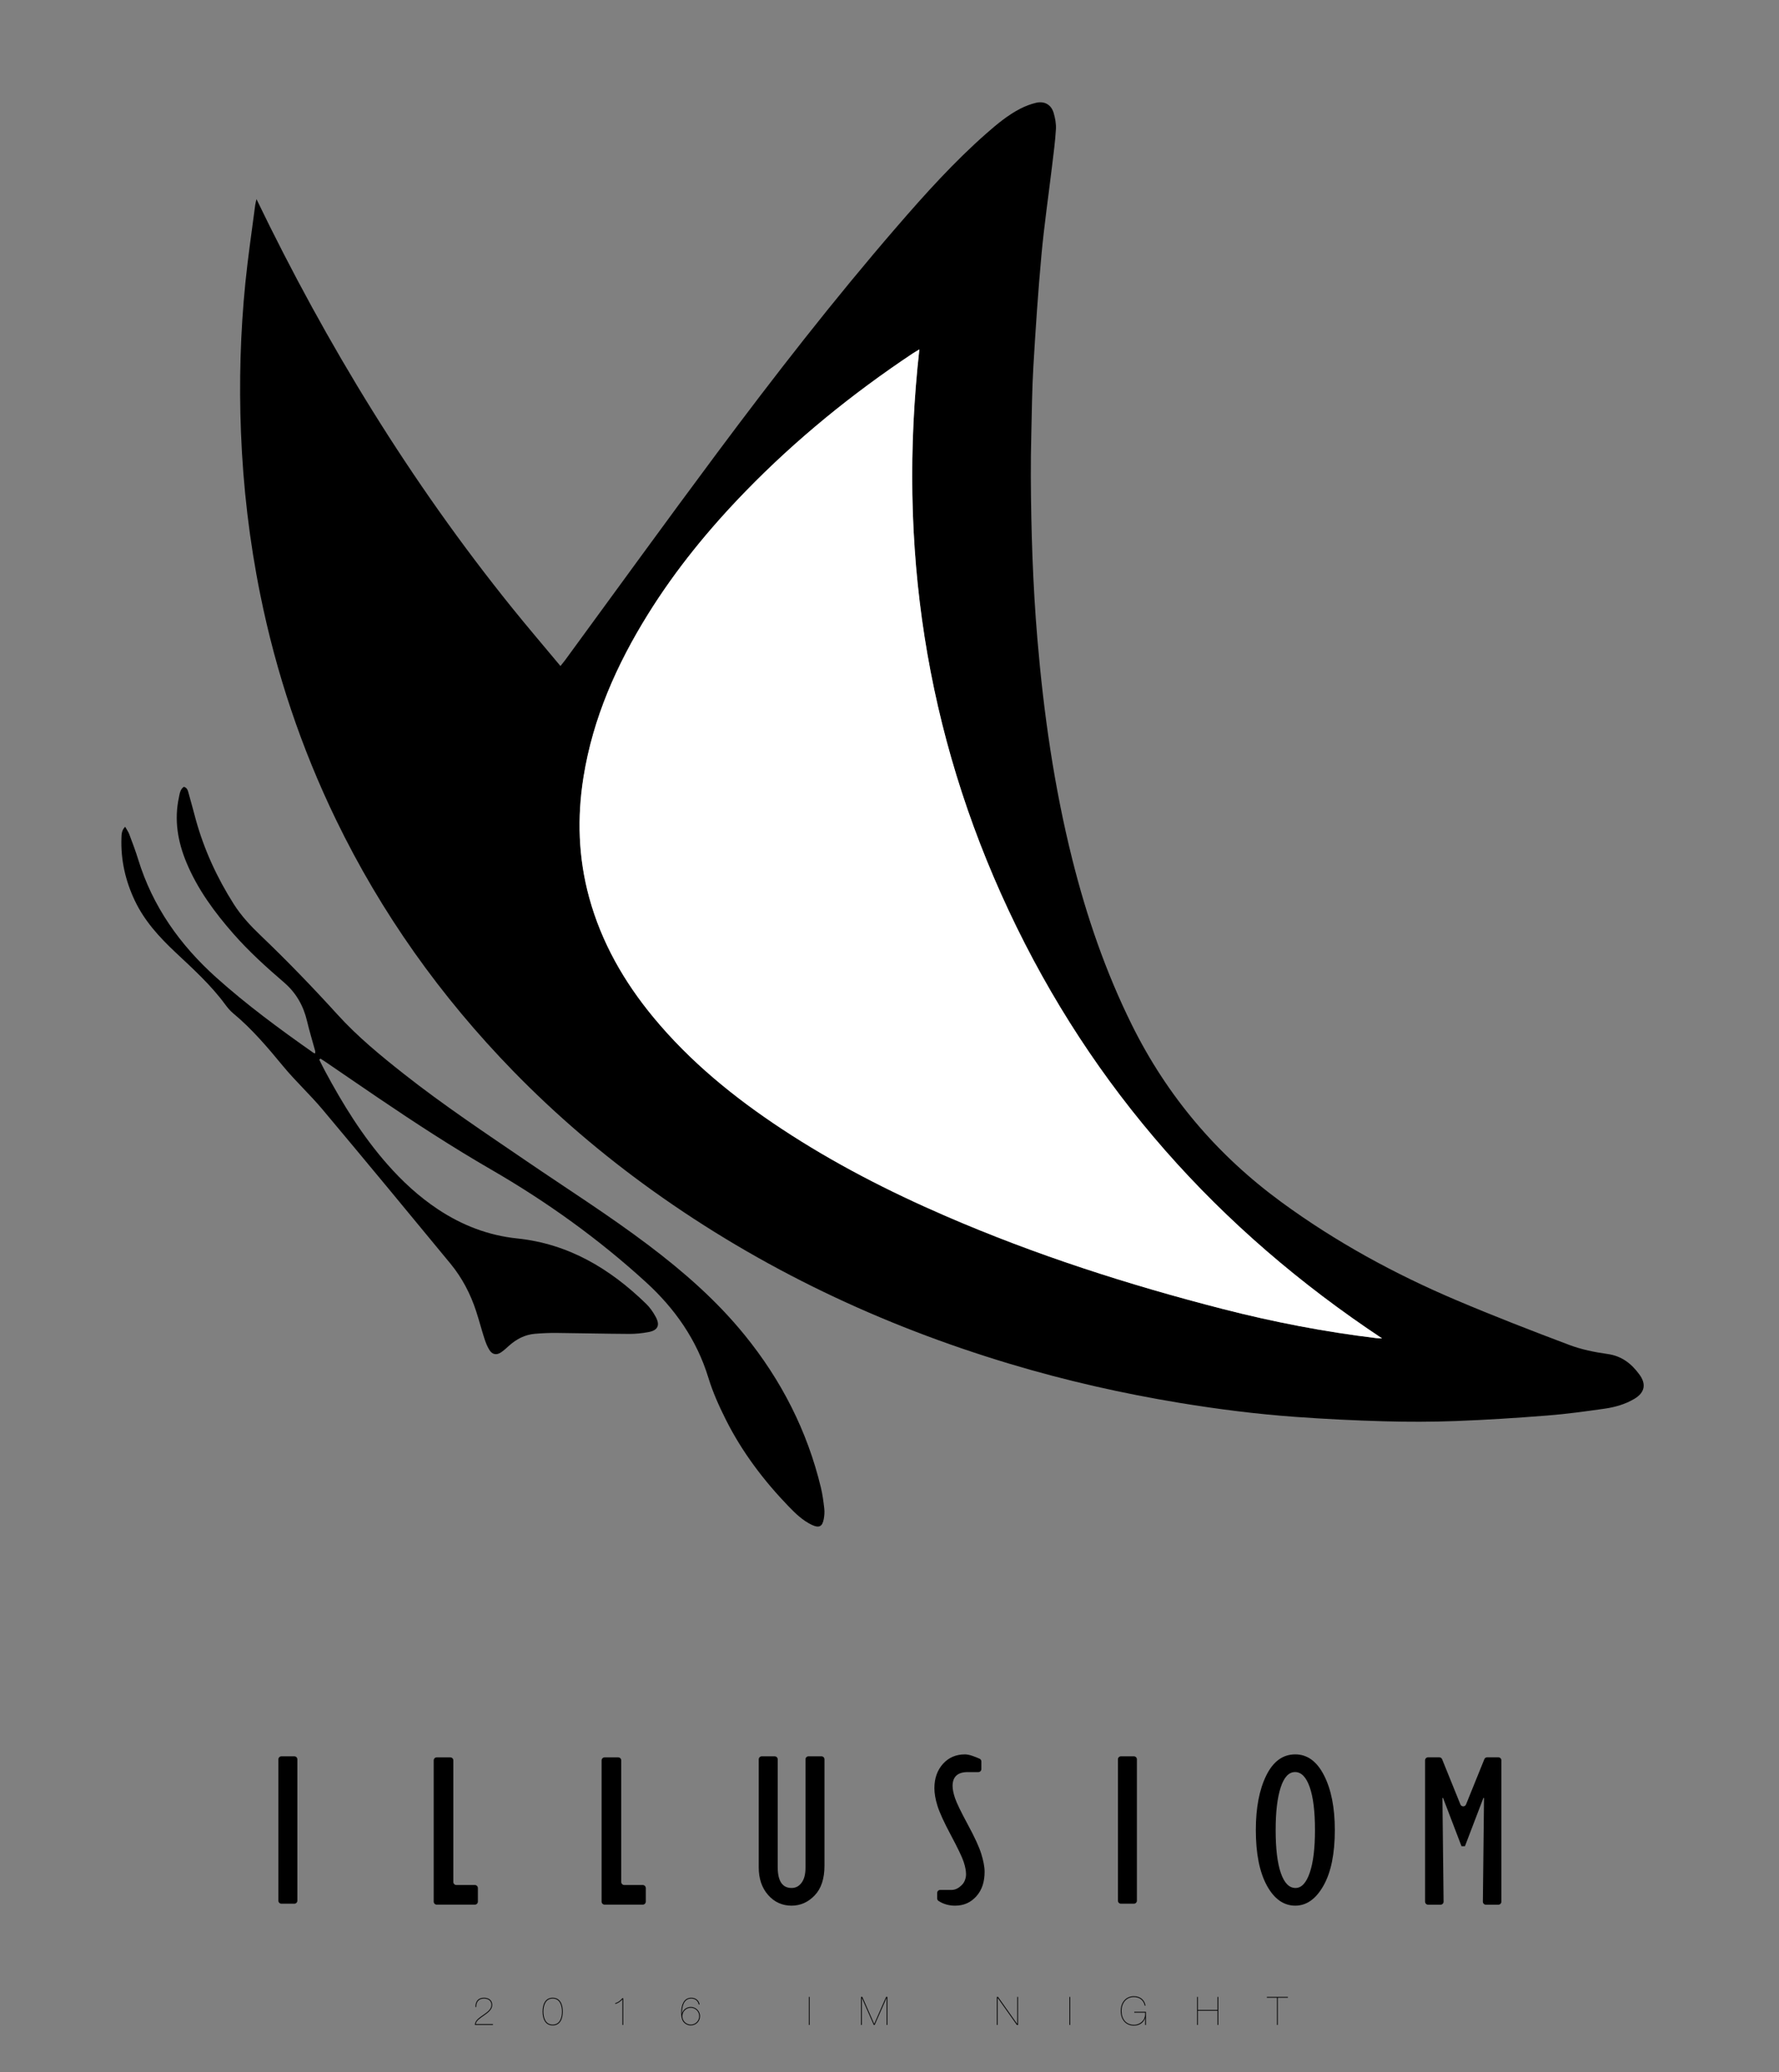 <?xml version="1.0" encoding="iso-8859-1"?>
<!-- Generator: Adobe Illustrator 19.0.0, SVG Export Plug-In . SVG Version: 6.00 Build 0)  -->
<svg version="1.1" id="&#x5716;&#x5C64;_1" xmlns="http://www.w3.org/2000/svg" xmlns:xlink="http://www.w3.org/1999/xlink" x="0px"
	 y="0px" viewBox="0 0 505.794 589.151" style="enable-background:new 0 0 505.794 589.151;" xml:space="preserve">
<rect x="0" y="0" width="505.794" height="589.151" fill="#808080" stroke="none"/>
<g>
	<path d="M72.92,56.623c20.003,41.485,43.809,80.381,72.624,116.149c4.468,5.546,9.102,10.959,13.799,16.601
		c0.563-0.706,0.98-1.191,1.356-1.705c14.337-19.569,28.546-39.235,43.039-58.689c16.407-22.025,33.263-43.707,51.231-64.496
		c8.064-9.329,16.31-18.495,25.6-26.65c2.958-2.597,5.994-5.115,9.512-6.928c1.404-0.723,2.925-1.301,4.459-1.669
		c2.377-0.57,4.31,0.497,5.007,2.812c0.453,1.507,0.758,3.153,0.665,4.71c-0.204,3.45-0.673,6.885-1.083,10.321
		c-1.012,8.464-2.25,16.907-3.03,25.392c-0.97,10.543-1.669,21.115-2.295,31.686c-0.386,6.514-0.44,13.048-0.596,19.574
		c-0.094,3.93-0.15,7.862-0.131,11.792c0.075,15.394,0.568,30.773,1.86,46.116c1.78,21.136,4.762,42.087,9.924,62.688
		c4.075,16.261,9.488,32.033,16.946,47.091c10.05,20.292,24.251,37.014,42.507,50.38c15.46,11.32,32.154,20.434,49.749,27.895
		c10.603,4.496,21.349,8.67,32.128,12.731c3.455,1.302,7.182,2.053,10.853,2.566c4.064,0.568,6.831,2.77,9.091,5.881
		c1.993,2.743,1.467,5.126-1.459,6.87c-2.616,1.559-5.525,2.378-8.492,2.802c-5.404,0.772-10.823,1.515-16.261,1.943
		c-8.63,0.679-17.276,1.24-25.926,1.566c-6.857,0.259-13.735,0.263-20.594,0.07c-8.387-0.236-16.776-0.647-25.144-1.253
		c-11.032-0.799-22.005-2.187-32.921-3.986c-16.314-2.69-32.41-6.342-48.249-11.099c-36.539-10.973-70.597-27.065-101.656-49.33
		c-14.173-10.16-27.392-21.441-39.556-33.937c-20.57-21.131-37.474-44.863-50.34-71.426C85.642,212.67,78.499,191.321,74,169.075
		c-3.084-15.249-4.881-30.645-5.491-46.181c-0.557-14.199-0.163-28.383,1.257-42.52c0.739-7.353,1.836-14.67,2.783-22.002
		C72.625,57.782,72.794,57.205,72.92,56.623z M392.942,380.559c-46.579-30.884-82.431-71.033-106.162-121.659
		c-23.717-50.596-31.601-103.824-25.392-159.547c-0.841,0.509-1.405,0.822-1.941,1.179c-17.132,11.424-33.037,24.333-47.406,39.108
		c-10.44,10.735-19.882,22.262-27.798,34.996c-8.906,14.326-15.655,29.515-18.346,46.307c-1.848,11.534-1.477,22.965,1.616,34.264
		c3.491,12.754,9.909,23.946,18.281,34.078c10.415,12.604,22.948,22.785,36.531,31.745c14.725,9.714,30.364,17.724,46.528,24.728
		c25.539,11.066,51.943,19.545,78.883,26.461c14.343,3.682,28.836,6.477,43.531,8.256
		C391.821,380.542,392.384,380.533,392.942,380.559z"/>
	<path d="M90.776,301.311c0.533,1.056,1.043,2.125,1.602,3.168c5.047,9.421,10.635,18.485,17.719,26.543
		c4.285,4.874,9.016,9.248,14.448,12.849c6.845,4.537,14.307,7.417,22.473,8.266c14.624,1.52,26.406,8.586,36.694,18.594
		c1.08,1.051,1.982,2.357,2.705,3.687c1.301,2.394,0.634,3.835-2.01,4.339c-1.822,0.347-3.704,0.535-5.558,0.525
		c-6.861-0.036-13.722-0.21-20.583-0.275c-2.06-0.02-4.128,0.073-6.182,0.243c-2.823,0.234-5.219,1.49-7.321,3.352
		c-0.747,0.662-1.473,1.366-2.298,1.919c-1.266,0.849-2.47,0.664-3.287-0.619c-0.633-0.994-1.079-2.136-1.444-3.266
		c-0.839-2.596-1.522-5.243-2.37-7.836c-1.611-4.923-3.989-9.48-7.275-13.471c-12.073-14.663-24.18-29.299-36.384-43.853
		c-3.549-4.232-7.649-8.005-11.165-12.261c-4.419-5.347-8.864-10.628-14.227-15.073c-0.863-0.715-1.609-1.606-2.276-2.515
		c-4.088-5.575-9.192-10.173-14.19-14.876c-4.584-4.313-8.802-8.927-11.531-14.696c-2.664-5.632-4.009-11.555-3.788-17.801
		c0.036-1.028,0.017-2.116,1.054-3.178c0.445,0.798,0.903,1.423,1.164,2.121c0.886,2.369,1.791,4.736,2.533,7.152
		c4.106,13.381,11.863,24.317,22.197,33.59c8.701,7.807,18.091,14.71,27.637,21.418c0.102,0.072,0.245,0.086,0.5,0.17
		c0-0.265,0.049-0.501-0.007-0.708c-0.767-2.824-1.639-5.624-2.306-8.471c-1.023-4.365-3.132-8.067-6.518-10.978
		c-5.057-4.349-9.995-8.813-14.402-13.836c-5.388-6.141-10.201-12.666-13.364-20.268c-2.486-5.974-3.535-12.133-2.145-18.557
		c0.233-1.075,0.33-2.255,1.391-2.985c1.079,0.284,1.184,1.24,1.412,2.025c0.705,2.429,1.321,4.884,1.996,7.322
		c2.366,8.539,6.029,16.495,10.769,23.97c2.122,3.347,4.787,6.205,7.643,8.935c7.565,7.231,14.833,14.753,21.869,22.505
		c5.706,6.286,12.255,11.663,18.906,16.907c11.21,8.839,23.09,16.738,34.867,24.778c11.557,7.89,23.385,15.385,34.564,23.824
		c10.029,7.571,19.448,15.802,27.401,25.588c10.45,12.86,17.826,27.276,21.703,43.422c0.465,1.936,0.725,3.929,0.953,5.91
		c0.112,0.977,0.04,2.006-0.136,2.978c-0.4,2.202-1.347,2.671-3.406,1.686c-2.568-1.229-4.611-3.186-6.547-5.194
		c-7.113-7.379-13.252-15.48-17.872-24.676c-1.947-3.874-3.721-7.816-4.991-11.971c-3.285-10.745-9.477-19.603-17.699-27.119
		c-13.484-12.327-28.264-22.928-44.047-32.052c-10.978-6.346-21.572-13.247-32.052-20.35c-5.13-3.477-10.235-6.991-15.354-10.484
		c-0.375-0.256-0.77-0.481-1.156-0.721C90.98,301.109,90.878,301.21,90.776,301.311z"/>
	<path style="fill:#FFFFFF;" d="M392.942,380.559c-0.558-0.026-1.121-0.017-1.674-0.084c-14.695-1.778-29.188-4.573-43.531-8.256
		c-26.939-6.916-53.344-15.396-78.883-26.461c-16.165-7.004-31.803-15.014-46.528-24.728c-13.582-8.96-26.115-19.14-36.531-31.745
		c-8.372-10.132-14.79-21.324-18.281-34.078c-3.093-11.299-3.465-22.73-1.616-34.264c2.691-16.792,9.44-31.982,18.346-46.307
		c7.916-12.734,17.359-24.261,27.798-34.996c14.369-14.775,30.274-27.684,47.406-39.108c0.535-0.357,1.099-0.67,1.941-1.179
		c-6.209,55.723,1.675,108.951,25.392,159.547C310.511,309.526,346.363,349.675,392.942,380.559z"/>
</g>
<g>
	<g id="XMLID_144_">
		<path id="XMLID_150_" d="M79.152,540.439v-40.192c0-0.475,0.385-0.86,0.86-0.86h3.671c0.475,0,0.86,0.385,0.86,0.86v40.192
			c0,0.475-0.385,0.86-0.86,0.86h-3.671C79.537,541.299,79.152,540.914,79.152,540.439z"/>
		<path id="XMLID_156_" d="M216.579,499.387h3.671c0.475,0,0.86,0.385,0.86,0.86v30.61c0,3.979,1.317,5.97,3.952,5.97
			c1.164,0,2.114-0.5,2.849-1.5c0.736-1.001,1.103-2.409,1.103-4.225v-30.855c0-0.475,0.385-0.86,0.86-0.86h3.673
			c0.475,0,0.86,0.385,0.86,0.86v30.267c0,3.677-0.93,6.485-2.788,8.425c-1.859,1.941-4.045,2.912-6.557,2.912
			c-2.676,0-4.902-1.011-6.678-3.033c-1.778-2.023-2.665-4.647-2.665-7.874v-30.697
			C215.719,499.772,216.104,499.387,216.579,499.387z"/>
		<path id="XMLID_160_" d="M317.844,540.439v-40.192c0-0.475,0.385-0.86,0.86-0.86h3.671c0.475,0,0.86,0.385,0.86,0.86v40.192
			c0,0.475-0.385,0.86-0.86,0.86h-3.671C318.229,541.299,317.844,540.914,317.844,540.439z"/>
		<path id="XMLID_162_" d="M368.263,541.851c-3.31,0-6.005-1.915-8.089-5.745c-2.083-3.831-3.124-9.084-3.124-15.763
			c0-6.312,0.986-11.474,2.957-15.487c1.971-4.013,4.722-6.02,8.257-6.02c3.431,0,6.162,2.001,8.194,6.005s3.049,9.17,3.049,15.502
			c0,6.74-1.073,12.01-3.217,15.808C374.145,539.951,371.469,541.851,368.263,541.851z M368.201,503.861
			c-1.778,0-3.141,1.463-4.091,4.388c-0.949,2.925-1.425,6.956-1.425,12.094c0,5.321,0.491,9.398,1.471,12.232
			c0.98,2.834,2.369,4.251,4.167,4.251c1.715,0,3.069-1.448,4.058-4.343c0.991-2.894,1.486-6.942,1.486-12.139
			c0-5.281-0.5-9.348-1.501-12.202C371.367,505.288,369.978,503.861,368.201,503.861z"/>
		<path id="XMLID_165_" d="M416.813,513.079l5.205-12.87c0.131-0.325,0.447-0.538,0.797-0.538h3.185c0.475,0,0.86,0.385,0.86,0.86
			v40.192c0,0.475-0.385,0.86-0.86,0.86h-3.539c-0.479,0-0.865-0.391-0.86-0.87l0.327-29.43l-0.154-0.123l-5.269,13.788h-0.98
			l-5.27-13.788l-0.153,0.123l0.327,29.43c0.005,0.479-0.381,0.87-0.86,0.87h-3.539c-0.475,0-0.86-0.385-0.86-0.86v-40.192
			c0-0.475,0.385-0.86,0.86-0.86h3.185c0.351,0,0.666,0.213,0.797,0.538l5.204,12.87
			C415.508,513.796,416.523,513.796,416.813,513.079z"/>
		<path id="XMLID_167_" d="M135.008,535.982h-5.259c-0.475,0-0.86-0.385-0.86-0.86v-34.574c0-0.475-0.385-0.86-0.86-0.86h-3.863
			c-0.475,0-0.86,0.385-0.86,0.86v40.158c0,0.475,0.385,0.86,0.86,0.86h10.843c0.475,0,0.86-0.385,0.86-0.86v-3.863
			C135.868,536.368,135.483,535.982,135.008,535.982z"/>
		<path id="XMLID_145_" d="M182.746,535.982h-5.259c-0.475,0-0.86-0.385-0.86-0.86v-34.574c0-0.475-0.385-0.86-0.86-0.86h-3.863
			c-0.475,0-0.86,0.385-0.86,0.86v40.158c0,0.475,0.385,0.86,0.86,0.86h10.843c0.475,0,0.86-0.385,0.86-0.86v-3.863
			C183.606,536.368,183.221,535.982,182.746,535.982z"/>
		<path id="XMLID_154_" d="M275.166,518.796c-1.971-3.647-3.187-6.158-3.647-7.537c-0.459-1.378-0.688-2.489-0.688-3.47
			c0-2.654,1.53-3.913,4.246-3.913h3.079c0.475,0,0.86-0.385,0.86-0.86v-2.154c0-0.336-0.186-0.654-0.494-0.788
			c-1.322-0.577-2.933-1.237-4.182-1.237c-2.492,0-4.625,0.894-6.229,2.68c-1.603,1.789-2.448,4.091-2.448,6.909
			c0,1.45,0.274,3.126,0.867,5.025c0.592,1.899,1.862,4.692,3.834,8.38c1.971,3.686,3.176,6.214,3.625,7.582
			c0.45,1.369,0.672,2.533,0.672,3.493c0,1.115-0.399,2.283-1.197,3.073c-0.796,0.791-1.757,1.401-2.88,1.401h-3.272
			c-0.475,0-0.86,0.385-0.86,0.86l0,1.537c0,0.282,0.131,0.557,0.365,0.715c1.34,0.906,3.006,1.361,4.688,1.361
			c2.552,0,4.492-0.894,6.095-2.681c1.603-1.787,2.335-4.11,2.335-6.97c0-1.471-0.36-3.16-0.942-5.07
			C278.413,525.22,277.136,522.442,275.166,518.796z"/>
	</g>
	<g id="XMLID_5_">
		<path id="XMLID_38_" d="M140.148,575.543v0.224h-5.112c-0.033-1.272,1.262-2.053,2.388-2.857c1.161-0.804,2.3-1.629,2.3-2.823
			c0-1.196-0.904-1.82-2.109-1.82c-1.585,0-2.222,1.005-2.222,2.399h-0.222c0.011-1.663,0.825-2.623,2.444-2.623
			c1.294,0,2.332,0.682,2.332,2.043c-0.011,2.522-4.499,3.493-4.688,5.457H140.148z"/>
		<path id="XMLID_40_" d="M157.135,575.9c-2.188,0-2.868-2.02-2.868-3.929s0.68-3.929,2.868-3.929s2.868,2.02,2.868,3.929
			S159.323,575.9,157.135,575.9z M157.135,568.266c-2.076,0-2.645,2.009-2.645,3.705c0,1.697,0.568,3.705,2.645,3.705
			c2.076,0,2.646-2.008,2.646-3.705C159.781,570.276,159.211,568.266,157.135,568.266z"/>
		<path id="XMLID_43_" d="M176.968,568.467h-0.022c-0.458,0.637-1.262,1.127-2.02,1.34v-0.224c0.915-0.29,1.395-0.693,2.02-1.407
			h0.245v7.59h-0.224V568.467z"/>
		<path id="XMLID_45_" d="M198.665,569.962c-0.301-1.373-1.373-1.696-2.132-1.696c-2.266,0-2.679,2.556-2.634,4.297h0.022
			c0.213-1.072,1.273-1.909,2.478-1.909c1.317,0,2.623,1.061,2.623,2.623c0,1.519-1.228,2.623-2.623,2.623
			c-1.039,0-1.831-0.603-2.21-1.194c-0.436-0.669-0.503-1.54-0.503-2.522c0-1.887,0.637-4.141,2.857-4.141
			c1.306,0,2.199,0.848,2.345,1.919H198.665z M196.399,570.878c-1.328,0-2.399,1.071-2.399,2.399s1.071,2.399,2.399,2.399
			s2.399-1.072,2.399-2.399S197.727,570.878,196.399,570.878z"/>
		<path id="XMLID_48_" d="M229.97,567.797h0.224v7.969h-0.224V567.797z"/>
		<path id="XMLID_52_" d="M251.933,567.797h0.368v7.969h-0.224v-7.69h-0.022l-3.382,7.69h-0.245l-3.382-7.69h-0.022v7.69H244.8
			v-7.969h0.368l3.371,7.679h0.022L251.933,567.797z"/>
		<path id="XMLID_72_" d="M283.417,567.797h0.335l5.446,7.69h0.023v-7.69h0.222v7.969h-0.334l-5.447-7.69h-0.022v7.69h-0.224
			V567.797z"/>
		<path id="XMLID_74_" d="M304.055,567.797h0.224v7.969h-0.224V567.797z"/>
		<path id="XMLID_76_" d="M322.491,572.262v-0.224h3.314v3.739h-0.222v-1.986h-0.023c-0.413,1.339-1.618,2.165-3.18,2.165
			c-2.455,0-3.739-1.885-3.739-4.174c0-2.332,1.395-4.174,3.739-4.174c1.797,0,3.036,1.05,3.303,2.679h-0.222
			c-0.269-1.484-1.429-2.455-3.081-2.455c-2.233,0-3.516,1.774-3.516,3.951s1.194,3.951,3.548,3.951
			c1.764,0,3.171-1.294,3.171-3.058v-0.413H322.491z"/>
		<path id="XMLID_88_" d="M340.573,571.726v4.041h-0.224v-7.969h0.224v3.705h5.581v-3.705h0.222v7.969h-0.222v-4.041H340.573z"/>
		<path id="XMLID_90_" d="M360.195,568.021v-0.224h5.96v0.224h-2.868v7.746h-0.224v-7.746H360.195z"/>
	</g>
</g>
</svg>
